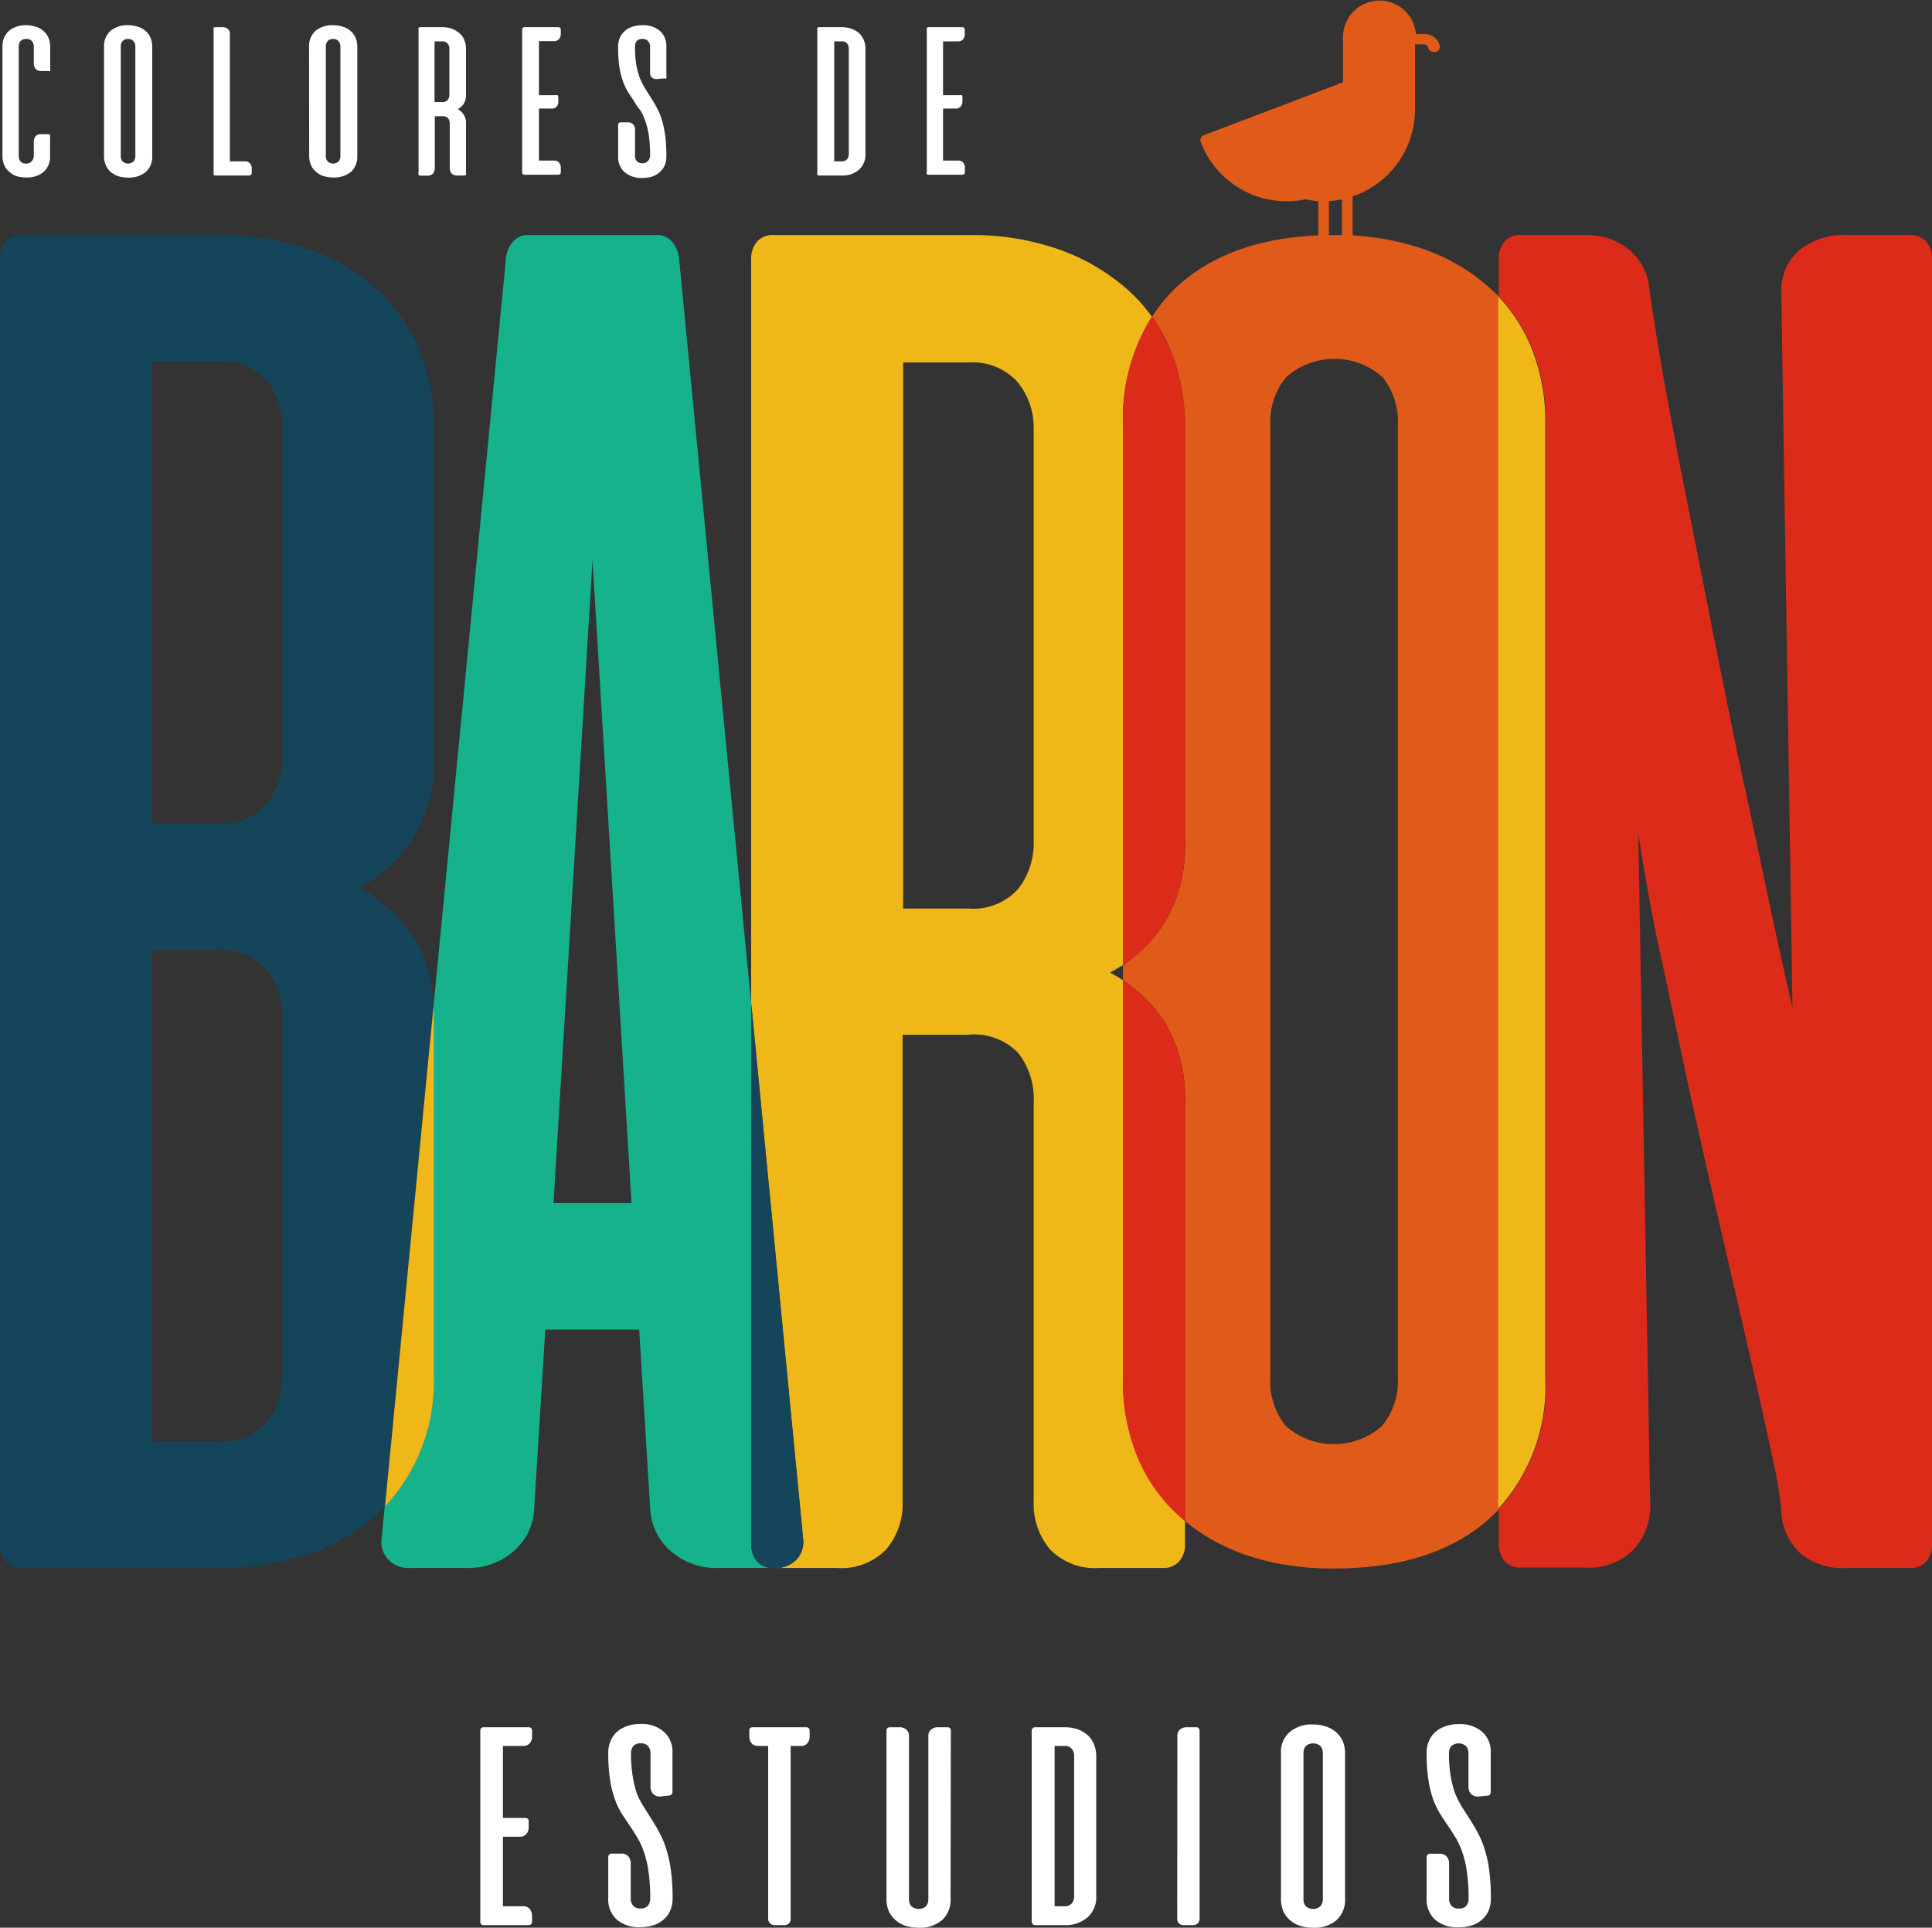 <svg xmlns="http://www.w3.org/2000/svg" viewBox="0 0 148.59 148.27"><rect x="0" y="0" width="148.59" height="148.27" fill="#333333" stroke="none"/><defs><style>.cls-1{fill:#14455b;}.cls-2{fill:#16b28c;}.cls-3{fill:#efb718;}.cls-4{fill:#e05b19;}.cls-5{fill:#dd2b19;}.cls-6{fill:#fff;}</style></defs><g id="Capa_2" data-name="Capa 2"><g id="Capa_1-2" data-name="Capa 1"><path class="cls-1" d="M31.84,64.39a11.61,11.61,0,0,0,1.52-6.26V33a15.66,15.66,0,0,0-1.17-6.21,12.88,12.88,0,0,0-3.39-4.69,15,15,0,0,0-5.3-3,21.31,21.31,0,0,0-6.82-1H1.74a1.61,1.61,0,0,0-1.31.52A1.94,1.94,0,0,0,0,19.9v98.88a2,2,0,0,0,.43,1.3,1.61,1.61,0,0,0,1.31.52H16.68q7.65,0,12.17-4c.26-.24.52-.49.76-.74l3.73-38.46a10.68,10.68,0,0,0-1.5-5.25,11.31,11.31,0,0,0-4.21-3.86A11.27,11.27,0,0,0,31.84,64.39ZM21.72,105.66a5.82,5.82,0,0,1-1.17,3.73,4.63,4.63,0,0,1-3.87,1.48h-5V73.08h5a4.67,4.67,0,0,1,3.82,1.47,5.7,5.7,0,0,1,1.22,3.74Zm0-47.53a5.7,5.7,0,0,1-1.22,3.74,4.67,4.67,0,0,1-3.82,1.47h-5V27.81h5a4.75,4.75,0,0,1,3.82,1.43A5.67,5.67,0,0,1,21.72,33Z"/><path class="cls-2" d="M58.21,120.08a2,2,0,0,1-.44-1.3V77.17L52.22,19.81a2.3,2.3,0,0,0-.53-1.21,1.48,1.48,0,0,0-1.21-.52H40.66a1.5,1.5,0,0,0-1.22.52,2.28,2.28,0,0,0-.52,1.21l-5.58,57.6c0,.29,0,.58,0,.88v27.37a14.06,14.06,0,0,1-3.75,10.21l-.25,2.56a2,2,0,0,0,.48,1.48,2.17,2.17,0,0,0,1.78.69h4.26a5.28,5.28,0,0,0,3.61-1.26,4.55,4.55,0,0,0,1.6-3.08l.87-14h7.22l.86,14a4.57,4.57,0,0,0,1.61,3.08,5.28,5.28,0,0,0,3.61,1.26h4.25A1.58,1.58,0,0,1,58.21,120.08ZM42.57,92.54l3-49.44,3,49.44Z"/><path class="cls-3" d="M33.36,78.29v27.37a14.06,14.06,0,0,1-3.75,10.21l3.73-38.46C33.36,77.7,33.36,78,33.36,78.29Z"/><path class="cls-3" d="M90.81,116.67a12.62,12.62,0,0,1-3.3-4.57,15.25,15.25,0,0,1-1.14-6V75.4c-.31-.21-.63-.4-1-.59.33-.18.65-.38,1-.58V32.63a14.75,14.75,0,0,1,2.22-8.27,12.46,12.46,0,0,0-2-2.2,16.14,16.14,0,0,0-5.21-3,20.18,20.18,0,0,0-6.78-1.08H59.51a1.58,1.58,0,0,0-1.3.52,2,2,0,0,0-.44,1.3V77.17l4,41.26a2,2,0,0,1-.47,1.48,2.19,2.19,0,0,1-1.78.69h4.86a4.78,4.78,0,0,0,3.78-1.43,5.41,5.41,0,0,0,1.26-3.7V79.59h5A4.7,4.7,0,0,1,78.32,81,5.71,5.71,0,0,1,79.5,84.8v30.67a5.41,5.41,0,0,0,1.26,3.7,4.78,4.78,0,0,0,3.78,1.43H89.4a1.58,1.58,0,0,0,1.3-.52,1.92,1.92,0,0,0,.44-1.3V117Zm-11.31-52a5.67,5.67,0,0,1-1.22,3.73,4.64,4.64,0,0,1-3.82,1.48h-5v-42h5a4.68,4.68,0,0,1,3.78,1.48A5.52,5.52,0,0,1,79.5,33Z"/><path class="cls-1" d="M61.3,119.91a2.19,2.19,0,0,1-1.78.69h0a1.58,1.58,0,0,1-1.3-.52,2,2,0,0,1-.44-1.3V77.17l4,41.26A2,2,0,0,1,61.3,119.91Z"/><path class="cls-4" d="M114.41,22a15,15,0,0,0-5.16-2.92,20.6,20.6,0,0,0-6.64-1c-5.14,0-9.12,1.3-12,3.89a11.91,11.91,0,0,0-2,2.39A13.61,13.61,0,0,1,90,26.85,15.78,15.78,0,0,1,91.14,33V64.65a11.64,11.64,0,0,1-1.52,6.25,11.09,11.09,0,0,1-3.25,3.33V75.4a11,11,0,0,1,3.25,3.28,11.24,11.24,0,0,1,1.52,6.12V117a15.23,15.23,0,0,0,4.79,2.64,20.69,20.69,0,0,0,6.68,1q7.69,0,12-3.89l.65-.63V22.8C115,22.52,114.69,22.26,114.41,22Zm-6.9,84a5.39,5.39,0,0,1-1.22,3.68,5.59,5.59,0,0,1-7.4,0,5.43,5.43,0,0,1-1.19-3.68V32.63A5.35,5.35,0,0,1,98.93,29a5.59,5.59,0,0,1,7.4,0,5.48,5.48,0,0,1,1.18,3.68Z"/><path class="cls-5" d="M91.14,33V64.65a11.64,11.64,0,0,1-1.52,6.25,11.09,11.09,0,0,1-3.25,3.33V32.63a14.75,14.75,0,0,1,2.22-8.27A13.61,13.61,0,0,1,90,26.85,15.78,15.78,0,0,1,91.14,33Z"/><path class="cls-5" d="M91.14,84.8V117l-.33-.28a12.62,12.62,0,0,1-3.3-4.57,15.25,15.25,0,0,1-1.14-6V75.4a11,11,0,0,1,3.25,3.28A11.24,11.24,0,0,1,91.14,84.8Z"/><path class="cls-5" d="M148.15,18.6a1.58,1.58,0,0,0-1.3-.52H142a5.37,5.37,0,0,0-3.66,1.21A4.1,4.1,0,0,0,137,22.51l.86,55q-.87-3.74-1.95-8.87T133.6,57.83q-1.17-5.7-2.3-11.43t-2.09-10.6c-.63-3.24-1.16-6.07-1.56-8.47s-.67-4.07-.78-5a4.5,4.5,0,0,0-1.52-3.08,5.19,5.19,0,0,0-3.52-1.17H117a1.58,1.58,0,0,0-1.3.52,1.94,1.94,0,0,0-.43,1.3v2.9a12.7,12.7,0,0,1,2.48,3.78,15.25,15.25,0,0,1,1.14,6.05v73.42a13.94,13.94,0,0,1-3.62,10v2.7a2,2,0,0,0,.43,1.3,1.58,1.58,0,0,0,1.3.52h4.87a4.92,4.92,0,0,0,3.82-1.43,5,5,0,0,0,1.22-3.7L126,64.13c.46,2.89,1,6.11,1.78,9.64s1.49,7.12,2.3,10.77,1.62,7.23,2.43,10.73,1.55,6.72,2.22,9.65,1.22,5.43,1.65,7.51a26.43,26.43,0,0,1,.65,4.18,4.7,4.7,0,0,0,1.48,2.91A5.07,5.07,0,0,0,142,120.6h4.86a1.58,1.58,0,0,0,1.3-.52,2,2,0,0,0,.44-1.3V19.9A2,2,0,0,0,148.15,18.6Z"/><path class="cls-3" d="M118.85,32.63v73.42a13.94,13.94,0,0,1-3.62,10V22.8a12.7,12.7,0,0,1,2.48,3.78A15.25,15.25,0,0,1,118.85,32.63Z"/><path class="cls-4" d="M110.35,4h-.1a.42.42,0,0,1-.4-.3s-.09-.29-.3-.29h-.72v5a7.08,7.08,0,0,1-4.8,6.7v4a.41.41,0,0,1-.82,0V15.34a8.78,8.78,0,0,1-1,.13v3.65a.41.41,0,1,1-.82,0V15.47a7.17,7.17,0,0,1-1-.14,7,7,0,0,1-1.43.15,7.07,7.07,0,0,1-6.61-4.55.41.41,0,0,1,.24-.53l10.7-4.07V2.82a2.81,2.81,0,0,1,5.61-.2h.73a1.17,1.17,0,0,1,1.1.91A.4.4,0,0,1,110.35,4Z"/><path class="cls-6" d="M40.65,132.85a.29.29,0,0,1,.19.06.23.23,0,0,1,.08.2v.44a.8.8,0,0,1-.18.54.63.63,0,0,1-.48.2H38.68v5.54h1.71a.32.32,0,0,1,.2.06.24.24,0,0,1,.07.19v.44a.77.77,0,0,1-.18.54.59.59,0,0,1-.47.21H38.68v5.35h1.58a.6.6,0,0,1,.48.21.8.8,0,0,1,.18.54v.44a.2.2,0,0,1-.08.19.25.25,0,0,1-.19.07H37.21A.26.26,0,0,1,37,148a.31.31,0,0,1-.06-.19V133.12a.29.29,0,0,1,.06-.19.26.26,0,0,1,.2-.08Z"/><path class="cls-6" d="M50.78,138.18a.74.74,0,0,1-.57-.22.81.81,0,0,1-.18-.55v-2.55a.84.84,0,0,0-.19-.56.7.7,0,0,0-.56-.21.71.71,0,0,0-.57.21.84.84,0,0,0-.18.56,10.48,10.48,0,0,0,.14,1.81A7.42,7.42,0,0,0,49,138a6.74,6.74,0,0,0,.53,1l.58.93c.2.31.4.64.59,1a7,7,0,0,1,.52,1.22,9.29,9.29,0,0,1,.37,1.64,15.79,15.79,0,0,1,.14,2.23,2.25,2.25,0,0,1-.18.92,1.8,1.8,0,0,1-.5.69,2.12,2.12,0,0,1-.79.45,3.2,3.2,0,0,1-1,.15,2.62,2.62,0,0,1-1.83-.59,2.09,2.09,0,0,1-.65-1.62v-3.18a.26.26,0,0,1,.07-.19.23.23,0,0,1,.19-.08h.72a.7.7,0,0,1,.56.21.8.8,0,0,1,.19.55v2.69a.81.81,0,0,0,.19.56.7.7,0,0,0,.56.21.71.71,0,0,0,.57-.21.86.86,0,0,0,.18-.56,14.17,14.17,0,0,0-.14-2.12,7.87,7.87,0,0,0-.37-1.52,5.36,5.36,0,0,0-.52-1.1c-.19-.32-.39-.62-.58-.91s-.4-.58-.59-.89a5.36,5.36,0,0,1-.52-1.1,7.61,7.61,0,0,1-.37-1.48,13.51,13.51,0,0,1-.14-2.08,2.25,2.25,0,0,1,.18-.92,1.92,1.92,0,0,1,.5-.7,2.29,2.29,0,0,1,.78-.44,3,3,0,0,1,1-.16,2.58,2.58,0,0,1,1.82.6,2.05,2.05,0,0,1,.66,1.62v3a.32.32,0,0,1-.07.2.24.24,0,0,1-.19.08Z"/><path class="cls-6" d="M62,132.85a.29.29,0,0,1,.19.06.26.26,0,0,1,.08.2v.44a.8.8,0,0,1-.18.54.63.63,0,0,1-.48.2h-.8V147.6a.44.44,0,0,1-.13.33.45.45,0,0,1-.33.14h-.8a.48.48,0,0,1-.47-.47V134.29h-.8a.62.62,0,0,1-.47-.2.8.8,0,0,1-.18-.54v-.44a.26.26,0,0,1,.07-.2.32.32,0,0,1,.2-.06Z"/><path class="cls-6" d="M73.11,146.06a2.09,2.09,0,0,1-.65,1.62,2.57,2.57,0,0,1-1.82.59,3.22,3.22,0,0,1-1-.15,2.16,2.16,0,0,1-.78-.45,1.94,1.94,0,0,1-.51-.69,2.43,2.43,0,0,1-.17-.92V133.12a.29.29,0,0,1,.06-.19.26.26,0,0,1,.2-.08h.72a.8.8,0,0,1,.54.18.6.6,0,0,1,.21.48v12.55a.86.86,0,0,0,.18.56.87.87,0,0,0,1.13,0,.86.86,0,0,0,.18-.56V133.51a.6.6,0,0,1,.21-.48.8.8,0,0,1,.54-.18h.72a.26.26,0,0,1,.2.08.29.29,0,0,1,.06.19Z"/><path class="cls-6" d="M81.86,132.85a3.13,3.13,0,0,1,1,.15,2.49,2.49,0,0,1,.78.45,1.93,1.93,0,0,1,.49.7,2.29,2.29,0,0,1,.18.92v10.78a2.05,2.05,0,0,1-.66,1.62,2.58,2.58,0,0,1-1.82.6H79.61a.24.24,0,0,1-.19-.08.32.32,0,0,1-.07-.19V133.12a.29.29,0,0,1,.07-.19.24.24,0,0,1,.19-.08Zm0,13.77a.68.68,0,0,0,.57-.22.83.83,0,0,0,.18-.55V135.07a.86.86,0,0,0-.18-.56.69.69,0,0,0-.57-.22h-.75v12.33Z"/><path class="cls-6" d="M90.55,133.51a.63.63,0,0,1,.2-.48.81.81,0,0,1,.55-.18H92a.24.24,0,0,1,.19.08.29.29,0,0,1,.07.19V147.6a.48.48,0,0,1-.47.47H91a.45.45,0,0,1-.33-.14.44.44,0,0,1-.13-.33Z"/><path class="cls-6" d="M98.52,134.86a2,2,0,0,1,.65-1.62,2.58,2.58,0,0,1,1.82-.6,3,3,0,0,1,1,.16,2.29,2.29,0,0,1,.78.44,2.07,2.07,0,0,1,.51.7,2.43,2.43,0,0,1,.17.92v11.2a2.09,2.09,0,0,1-.65,1.62,2.6,2.6,0,0,1-1.83.59,3.31,3.31,0,0,1-1-.15,2.16,2.16,0,0,1-.78-.45,2,2,0,0,1-.5-.69,2.43,2.43,0,0,1-.17-.92Zm3.22,0a.84.84,0,0,0-.18-.56.87.87,0,0,0-1.13,0,.84.84,0,0,0-.18.56v11.2a.86.86,0,0,0,.18.56.85.85,0,0,0,1.12,0,.81.81,0,0,0,.19-.56Z"/><path class="cls-6" d="M113.68,138.18a.72.72,0,0,1-.56-.22.81.81,0,0,1-.18-.55v-2.55a.84.84,0,0,0-.19-.56.87.87,0,0,0-1.13,0,.84.84,0,0,0-.18.56,10.48,10.48,0,0,0,.14,1.81,7.42,7.42,0,0,0,.36,1.34,7.75,7.75,0,0,0,.52,1l.59.93c.2.31.4.64.59,1a7,7,0,0,1,.52,1.22,9.29,9.29,0,0,1,.37,1.64,15.94,15.94,0,0,1,.13,2.23,2.25,2.25,0,0,1-.17.92,1.92,1.92,0,0,1-.5.69,2.12,2.12,0,0,1-.79.45,3.24,3.24,0,0,1-1,.15,2.62,2.62,0,0,1-1.83-.59,2.09,2.09,0,0,1-.65-1.62v-3.18a.26.26,0,0,1,.07-.19.23.23,0,0,1,.19-.08h.72a.7.7,0,0,1,.56.21.8.8,0,0,1,.19.55v2.69a.81.81,0,0,0,.19.56.7.7,0,0,0,.56.21.73.73,0,0,0,.57-.21.86.86,0,0,0,.18-.56,14.17,14.17,0,0,0-.14-2.12,7.87,7.87,0,0,0-.37-1.52,5.93,5.93,0,0,0-.52-1.1c-.19-.32-.39-.62-.59-.91s-.39-.58-.58-.89a5.93,5.93,0,0,1-.53-1.1,8.45,8.45,0,0,1-.36-1.48,13.51,13.51,0,0,1-.14-2.08,2.25,2.25,0,0,1,.18-.92,1.92,1.92,0,0,1,.5-.7,2.29,2.29,0,0,1,.78-.44,3,3,0,0,1,1-.16,2.58,2.58,0,0,1,1.82.6,2,2,0,0,1,.65,1.62v3a.32.32,0,0,1-.06.2.24.24,0,0,1-.19.08Z"/><path class="cls-6" d="M2.6,10.9a.64.64,0,0,1,.14-.42.5.5,0,0,1,.41-.16h.56a.17.17,0,0,1,.14.06.22.22,0,0,1,0,.14V12a1.57,1.57,0,0,1-.49,1.22A2,2,0,0,1,2,13.65a2.58,2.58,0,0,1-.76-.11A1.68,1.68,0,0,1,.7,13.2a1.4,1.4,0,0,1-.38-.52A1.67,1.67,0,0,1,.19,12V3.6A1.57,1.57,0,0,1,.68,2.38,2,2,0,0,1,2,1.94a2.29,2.29,0,0,1,.76.12,1.48,1.48,0,0,1,.59.33,1.4,1.4,0,0,1,.38.52,1.67,1.67,0,0,1,.13.69V5.31a.25.25,0,0,1,0,.15.16.16,0,0,1-.14,0H3.17a.54.54,0,0,1-.42-.15.6.6,0,0,1-.15-.42V3.6a.64.64,0,0,0-.13-.42A.52.52,0,0,0,2,3a.54.54,0,0,0-.42.16.64.64,0,0,0-.14.42V12a.64.64,0,0,0,.14.42.51.51,0,0,0,.42.16.51.51,0,0,0,.42-.16A.59.59,0,0,0,2.6,12Z"/><path class="cls-6" d="M8,3.6a1.57,1.57,0,0,1,.49-1.22,2,2,0,0,1,1.36-.44,2.29,2.29,0,0,1,.76.12,1.48,1.48,0,0,1,.59.33,1.4,1.4,0,0,1,.38.52,1.84,1.84,0,0,1,.13.69V12a1.57,1.57,0,0,1-.49,1.22,2,2,0,0,1-1.37.44,2.53,2.53,0,0,1-.76-.11,1.72,1.72,0,0,1-.59-.34,1.38,1.38,0,0,1-.37-.52A1.67,1.67,0,0,1,8,12Zm2.41,0a.64.64,0,0,0-.13-.42A.52.52,0,0,0,9.85,3a.54.54,0,0,0-.42.16.64.64,0,0,0-.14.42V12a.64.64,0,0,0,.14.42.63.63,0,0,0,.84,0,.59.59,0,0,0,.14-.42Z"/><path class="cls-6" d="M16.58,13.5a.19.19,0,0,1-.15-.06.24.24,0,0,1,0-.15V2.3a.24.24,0,0,1,0-.15.19.19,0,0,1,.15-.06h.54a.62.62,0,0,1,.41.14.46.46,0,0,1,.15.36v9.82h1.19a.47.47,0,0,1,.36.16.59.59,0,0,1,.13.41v.32a.18.18,0,0,1-.06.15.22.22,0,0,1-.14.05Z"/><path class="cls-6" d="M23.77,3.6a1.57,1.57,0,0,1,.49-1.22,2,2,0,0,1,1.36-.44,2.29,2.29,0,0,1,.76.12,1.48,1.48,0,0,1,.59.33,1.4,1.4,0,0,1,.38.52,1.67,1.67,0,0,1,.13.69V12A1.57,1.57,0,0,1,27,13.21a2,2,0,0,1-1.37.44,2.58,2.58,0,0,1-.76-.11,1.59,1.59,0,0,1-.58-.34,1.4,1.4,0,0,1-.38-.52,1.67,1.67,0,0,1-.13-.69Zm2.41,0a.64.64,0,0,0-.13-.42A.52.52,0,0,0,25.62,3a.54.54,0,0,0-.42.16.64.64,0,0,0-.14.42V12a.64.64,0,0,0,.14.42.63.63,0,0,0,.84,0,.59.59,0,0,0,.14-.42Z"/><path class="cls-6" d="M34,2.09a2.19,2.19,0,0,1,.75.12,1.93,1.93,0,0,1,.58.34,1.33,1.33,0,0,1,.38.52,1.88,1.88,0,0,1,.13.69V7.27a1.32,1.32,0,0,1-.17.7,1.22,1.22,0,0,1-.47.43,1.16,1.16,0,0,1,.64,1.12v3.77a.25.25,0,0,1,0,.15.18.18,0,0,1-.15.06h-.54a.57.57,0,0,1-.42-.16.64.64,0,0,1-.14-.41V9.52a.6.6,0,0,0-.13-.42A.52.52,0,0,0,34,8.94h-.56v4a.64.64,0,0,1-.14.41.54.54,0,0,1-.42.16h-.54a.2.2,0,0,1-.15-.06.24.24,0,0,1,0-.15V2.3a.24.24,0,0,1,0-.15.2.2,0,0,1,.15-.06Zm-.58,1.09V7.85H34a.52.52,0,0,0,.43-.16.64.64,0,0,0,.13-.42V3.76a.59.59,0,0,0-.14-.42A.51.51,0,0,0,34,3.18Z"/><path class="cls-6" d="M42.93,2.09a.25.25,0,0,1,.15.05.21.21,0,0,1,.05.15v.33A.58.58,0,0,1,43,3a.47.47,0,0,1-.36.16H41.45V7.32h1.29a.22.22,0,0,1,.14,0,.18.18,0,0,1,.06.15v.32a.59.59,0,0,1-.13.41.46.46,0,0,1-.36.15h-1v4h1.19a.47.47,0,0,1,.36.16.59.59,0,0,1,.13.41v.32a.21.21,0,0,1-.05.15.25.25,0,0,1-.15.05H40.35a.17.17,0,0,1-.14-.06.2.2,0,0,1-.05-.15V2.3a.2.2,0,0,1,.05-.15.17.17,0,0,1,.14-.06Z"/><path class="cls-6" d="M50.52,6.08a.54.54,0,0,1-.42-.15A.59.59,0,0,1,50,5.51V3.6a.64.64,0,0,0-.14-.42A.54.54,0,0,0,49.4,3a.52.52,0,0,0-.43.16.64.64,0,0,0-.13.42A7.59,7.59,0,0,0,48.94,5a5.88,5.88,0,0,0,.27,1,5.67,5.67,0,0,0,.39.78l.44.7c.15.23.3.48.44.74a5,5,0,0,1,.4.92,8.27,8.27,0,0,1,.27,1.22,11.61,11.61,0,0,1,.1,1.67,1.67,1.67,0,0,1-.13.69,1.4,1.4,0,0,1-.38.52,1.68,1.68,0,0,1-.58.34,2.63,2.63,0,0,1-.76.11A2,2,0,0,1,48,13.21,1.57,1.57,0,0,1,47.54,12V9.61a.22.22,0,0,1,.05-.14.17.17,0,0,1,.14-.06h.55a.54.54,0,0,1,.42.16.6.6,0,0,1,.14.41v2a.59.59,0,0,0,.14.42.63.63,0,0,0,.84,0A.64.64,0,0,0,50,12a11.82,11.82,0,0,0-.1-1.59,6,6,0,0,0-.28-1.13,5,5,0,0,0-.39-.83C49,8.2,48.9,8,48.75,7.76s-.3-.44-.44-.67a3.9,3.9,0,0,1-.39-.82,6,6,0,0,1-.28-1.11,10,10,0,0,1-.1-1.56,1.67,1.67,0,0,1,.13-.69,1.4,1.4,0,0,1,.38-.52,1.51,1.51,0,0,1,.58-.33,2.3,2.3,0,0,1,.77-.12,2,2,0,0,1,1.36.44,1.57,1.57,0,0,1,.49,1.22V5.88a.2.2,0,0,1,0,.15.16.16,0,0,1-.14,0Z"/><path class="cls-6" d="M64.72,2.09a2.29,2.29,0,0,1,.76.12,1.83,1.83,0,0,1,.58.33,1.54,1.54,0,0,1,.37.53,1.7,1.7,0,0,1,.13.69v8.07a1.54,1.54,0,0,1-.49,1.22,1.93,1.93,0,0,1-1.37.45H63a.17.17,0,0,1-.14-.06.2.2,0,0,1,0-.15V2.3a.2.2,0,0,1,0-.15A.17.17,0,0,1,63,2.09Zm0,10.32a.52.52,0,0,0,.43-.16.64.64,0,0,0,.13-.42V3.76a.64.64,0,0,0-.13-.42.5.5,0,0,0-.43-.16h-.56v9.23Z"/><path class="cls-6" d="M74,2.09a.2.2,0,0,1,.14.05.18.18,0,0,1,.06.15v.33a.58.58,0,0,1-.13.4.47.47,0,0,1-.36.16H72.53V7.32h1.29a.24.24,0,0,1,.14,0,.18.18,0,0,1,.06.15v.32a.6.6,0,0,1-.14.41.45.45,0,0,1-.35.15h-1v4h1.19a.47.47,0,0,1,.36.16.59.59,0,0,1,.13.41v.32a.18.18,0,0,1-.06.15.2.2,0,0,1-.14.05H71.43a.19.19,0,0,1-.15-.06.24.24,0,0,1,0-.15V2.3a.24.24,0,0,1,0-.15.19.19,0,0,1,.15-.06Z"/></g></g></svg>